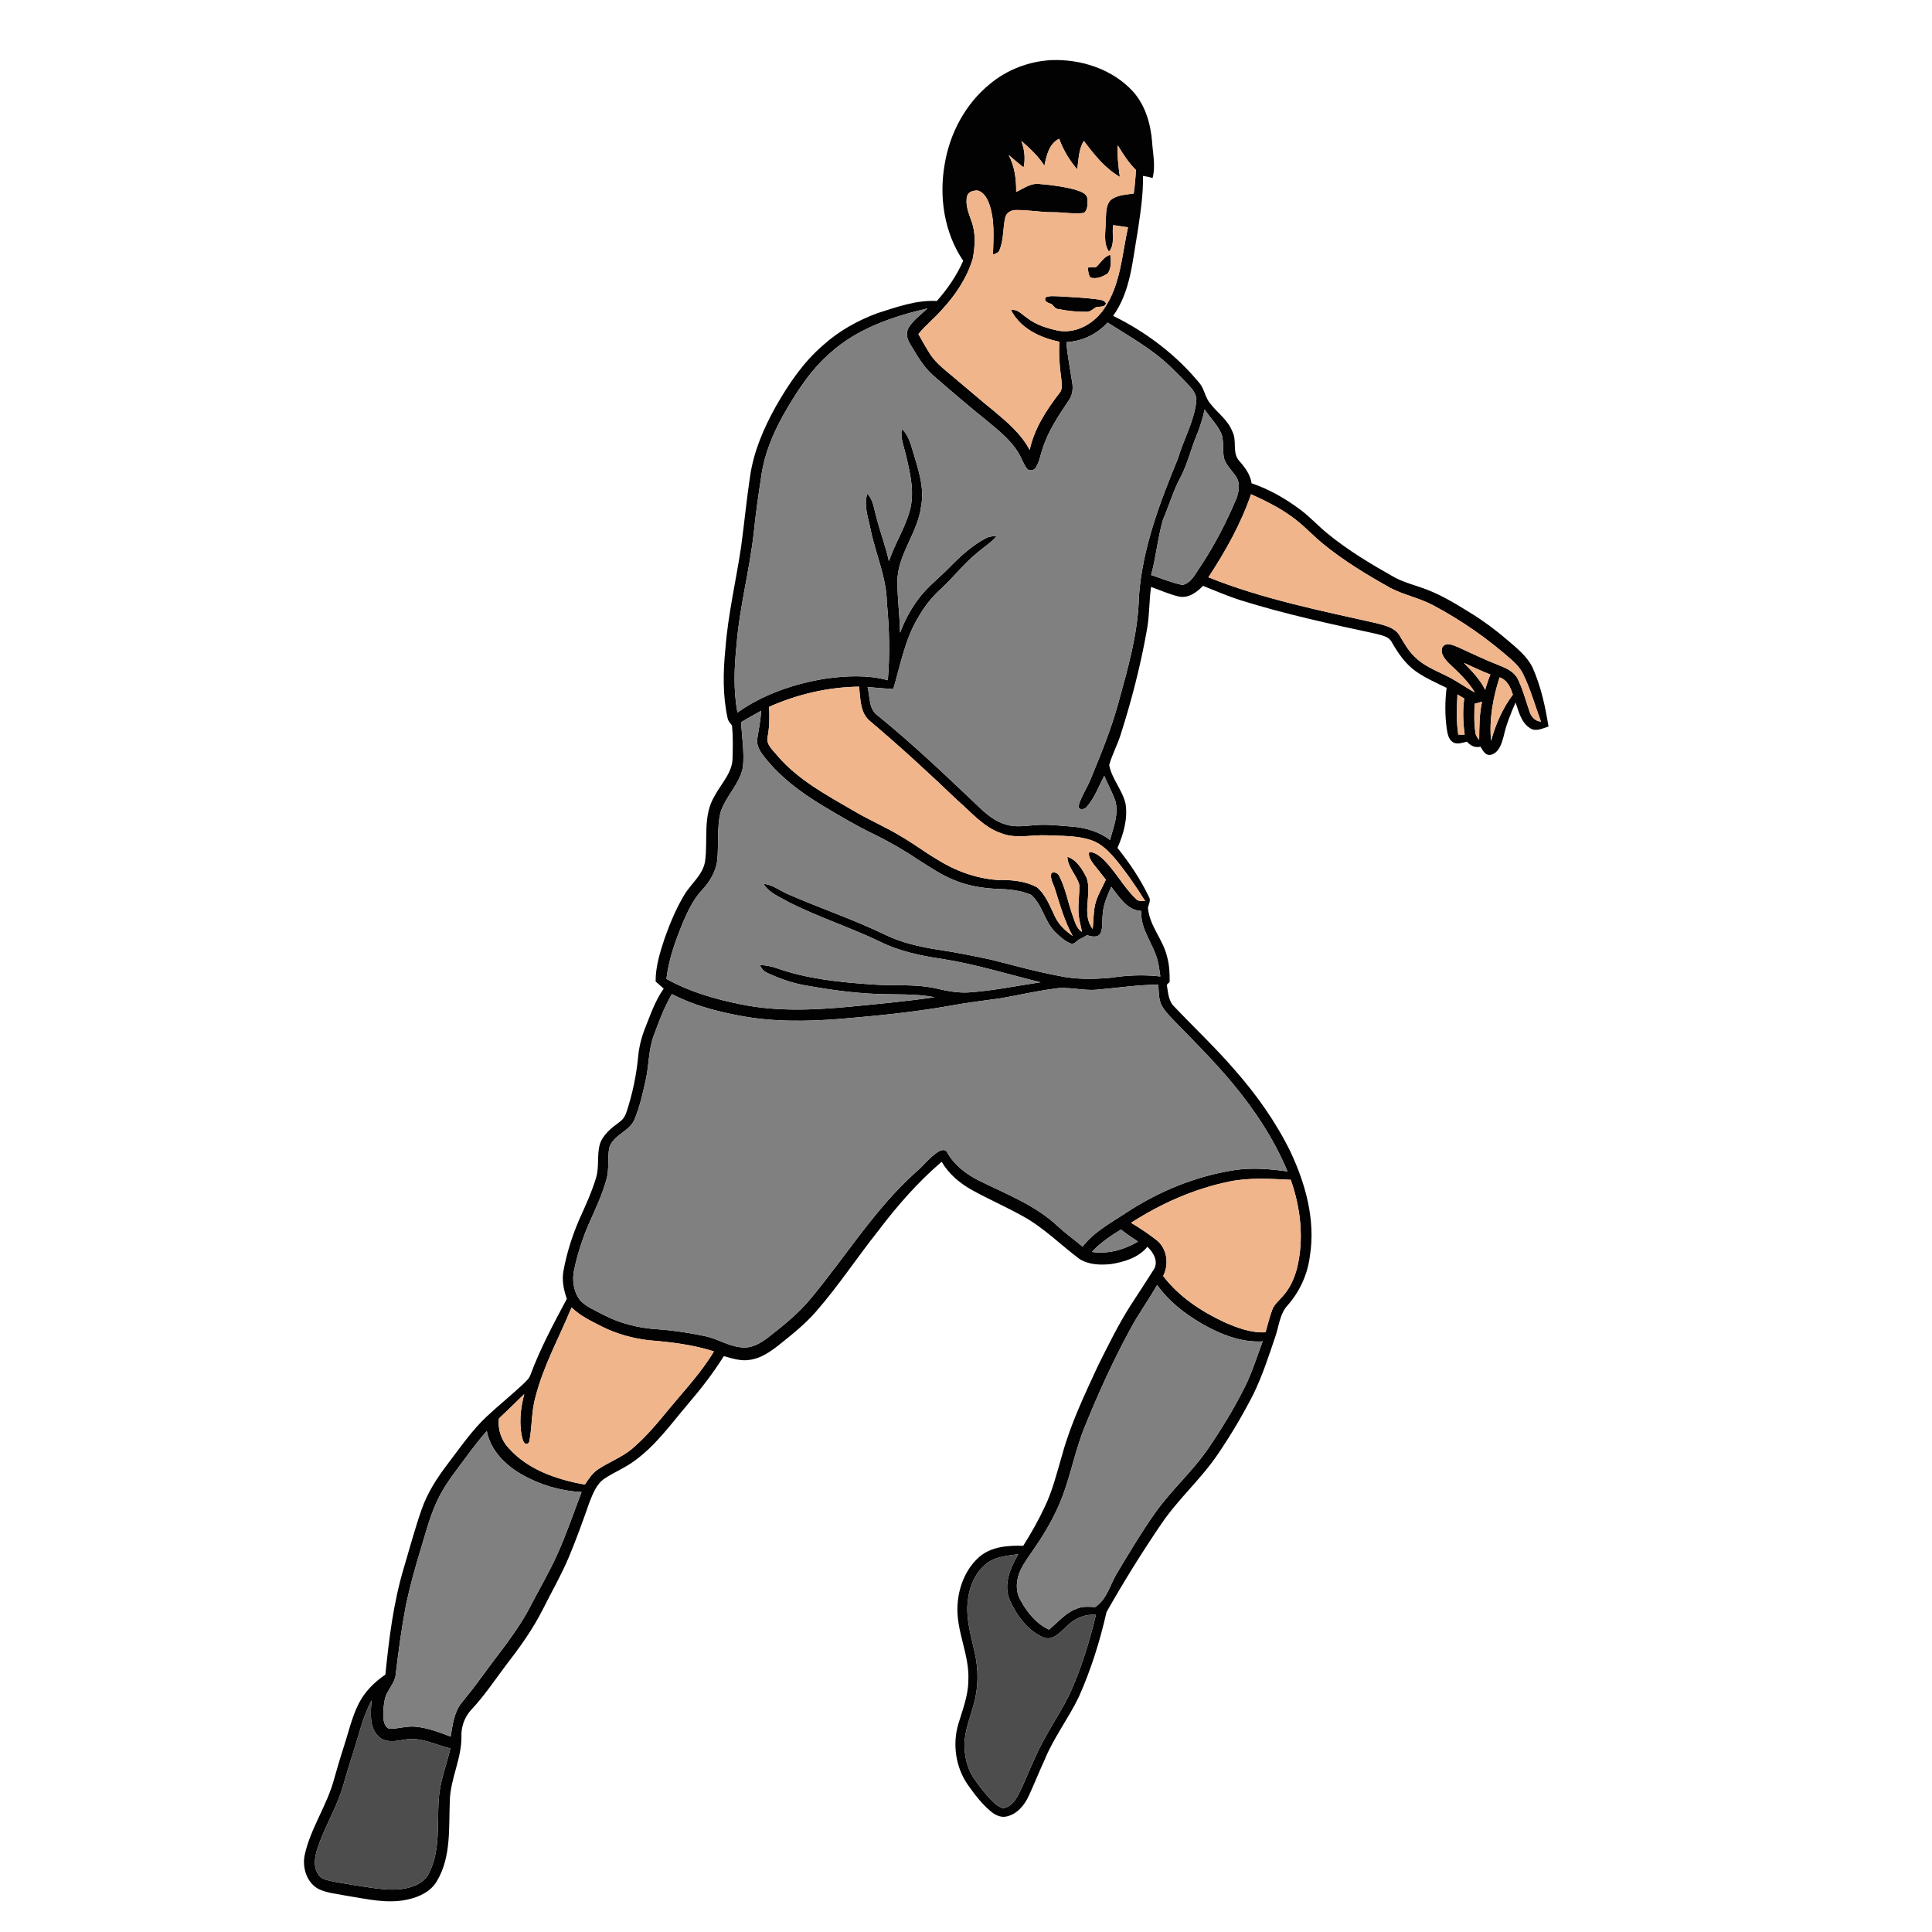 <?xml version="1.0" encoding="UTF-8" ?>
<!DOCTYPE svg PUBLIC "-//W3C//DTD SVG 1.1//EN" "http://www.w3.org/Graphics/SVG/1.1/DTD/svg11.dtd">
<svg width="1000pt" height="1000pt" viewBox="0 0 1000 1000" version="1.1" xmlns="http://www.w3.org/2000/svg">
	<g id="#020202ff">
		<path fill="#020202" opacity="1.00"
			d=" M 512.43 43.42 C 521.25 36.07 532.51 31.77 543.96 31.12 C 559.54 30.49 575.85 35.75 586.53 47.46 C 592.78 54.51 595.54 63.92 596.30 73.16 C 596.70 79.46 598.20 85.86 596.59 92.11 C 594.95 91.63 593.28 91.29 591.60 91.05 C 591.80 100.79 590.24 110.45 588.83 120.06 C 586.16 134.88 585.26 150.83 576.15 163.48 C 593.39 171.95 609.08 183.83 621.23 198.77 C 623.45 201.80 623.87 205.78 626.28 208.69 C 630.05 213.65 635.58 217.33 637.86 223.35 C 640.44 228.11 637.57 234.36 641.44 238.57 C 644.39 241.93 647.16 245.58 647.82 250.15 C 656.96 253.22 665.41 258.09 673.11 263.86 C 678.04 267.55 682.21 272.14 686.97 276.04 C 697.76 284.92 709.81 292.09 721.96 298.93 C 727.28 301.73 733.19 303.08 738.76 305.27 C 746.83 308.38 754.19 312.98 761.53 317.50 C 768.02 321.51 774.16 326.09 779.95 331.06 C 784.95 335.33 790.38 339.57 793.30 345.62 C 797.58 355.28 799.84 365.67 801.51 376.06 C 798.51 376.93 795.03 378.91 792.05 376.95 C 787.39 374.10 786.11 368.41 784.47 363.60 C 781.93 369.31 779.60 375.14 778.24 381.26 C 777.23 384.90 775.90 389.55 771.78 390.66 C 768.91 391.39 767.48 388.44 766.28 386.46 C 763.47 387.21 761.12 385.99 759.33 383.90 C 756.91 384.34 754.15 385.63 751.89 384.06 C 749.61 382.53 749.23 379.59 748.82 377.11 C 747.87 370.13 747.89 363.03 748.76 356.04 C 743.29 353.36 737.64 350.90 732.65 347.35 C 727.36 343.51 723.61 338.05 720.42 332.45 C 718.82 329.31 715.02 328.84 711.99 327.98 C 688.59 322.96 665.16 317.88 642.31 310.74 C 635.60 308.63 629.16 305.80 622.64 303.23 C 619.44 306.65 614.95 309.87 610.00 308.73 C 605.11 307.56 600.50 305.47 595.78 303.78 C 594.73 311.51 594.99 319.38 593.45 327.05 C 590.23 344.95 585.67 362.62 580.14 379.94 C 578.48 385.42 575.64 390.47 574.12 395.98 C 575.47 403.27 581.07 408.98 582.62 416.22 C 583.77 424.01 581.47 431.79 578.41 438.88 C 584.67 446.71 590.33 455.11 594.65 464.16 C 595.82 465.96 594.63 467.91 594.17 469.73 C 594.83 479.12 601.91 486.09 604.03 495.01 C 605.30 499.30 605.46 503.80 605.41 508.24 C 605.04 508.61 604.30 509.35 603.93 509.72 C 604.64 513.67 604.72 518.18 607.89 521.12 C 618.29 532.08 629.32 542.45 639.19 553.91 C 650.44 566.71 660.40 580.74 667.91 596.07 C 675.76 612.76 680.97 631.49 678.01 650.02 C 676.88 659.44 672.80 668.40 666.56 675.54 C 662.35 679.97 662.03 686.40 660.08 691.91 C 656.66 701.97 653.40 712.14 648.71 721.70 C 643.28 732.33 637.19 742.63 630.48 752.50 C 621.86 765.36 610.05 775.65 601.33 788.43 C 591.16 803.35 581.62 818.72 572.73 834.41 C 569.33 849.45 564.69 864.23 558.39 878.33 C 553.06 889.43 545.44 899.31 540.75 910.74 C 537.90 916.91 535.39 923.25 532.54 929.42 C 530.33 934.29 526.48 939.00 521.03 940.20 C 517.89 940.96 514.87 939.33 512.58 937.34 C 508.06 933.53 504.46 928.77 501.06 923.97 C 494.61 914.83 492.86 902.66 496.13 892.00 C 498.30 884.79 501.14 877.62 501.20 869.99 C 501.98 856.67 494.84 844.37 495.60 831.06 C 496.05 821.71 499.74 812.09 506.90 805.84 C 513.12 800.45 521.77 799.88 529.62 800.09 C 533.62 793.75 537.34 787.24 540.51 780.46 C 544.84 771.66 547.10 762.06 549.87 752.70 C 554.28 736.67 561.52 721.64 568.46 706.60 C 573.77 696.03 578.96 685.37 585.36 675.40 C 589.34 669.38 593.22 663.29 597.11 657.21 C 599.85 653.10 597.03 648.24 593.90 645.32 C 589.26 651.00 581.87 653.21 574.91 654.31 C 569.40 654.85 563.34 654.66 558.58 651.52 C 548.84 644.22 540.18 635.38 529.43 629.51 C 520.80 624.66 511.70 620.74 503.05 615.93 C 496.75 612.42 491.05 607.62 487.41 601.32 C 475.15 611.81 464.47 624.00 454.76 636.84 C 443.81 650.57 434.16 665.32 422.62 678.58 C 416.88 685.25 409.96 690.75 403.10 696.21 C 398.67 699.68 393.81 703.09 388.09 703.85 C 383.50 704.64 378.99 703.15 374.64 701.93 C 369.12 710.81 362.66 719.04 355.88 726.98 C 347.21 737.20 339.28 748.36 328.26 756.23 C 323.54 759.74 318.03 761.96 313.12 765.16 C 308.69 768.02 306.83 773.25 304.97 777.93 C 301.73 787.21 298.39 796.47 294.61 805.55 C 290.67 814.98 285.54 823.84 280.98 832.97 C 275.67 843.58 268.64 853.19 261.42 862.54 C 255.74 870.14 250.43 878.06 243.91 884.99 C 240.44 888.74 238.61 893.85 238.84 898.95 C 238.94 910.32 233.11 920.69 232.83 932.02 C 232.23 945.88 233.62 960.84 226.33 973.32 C 223.24 978.98 217.02 981.90 210.96 983.19 C 200.49 985.55 189.83 982.89 179.46 981.26 C 174.64 980.27 169.58 979.92 165.06 977.85 C 158.89 974.67 156.40 966.93 157.65 960.41 C 160.60 946.48 169.24 934.64 172.90 920.95 C 174.52 915.25 176.16 909.57 178.01 903.95 C 180.45 896.49 182.14 888.71 185.72 881.68 C 188.84 875.56 193.84 870.61 199.47 866.76 C 201.35 848.28 203.60 829.72 208.93 811.86 C 211.96 801.64 214.73 791.34 218.24 781.27 C 221.22 772.65 226.24 764.94 231.73 757.73 C 238.20 749.28 244.21 740.37 252.04 733.08 C 258.10 727.43 264.56 722.23 270.61 716.57 C 272.15 715.04 273.92 713.59 274.63 711.46 C 279.68 697.85 286.58 685.04 293.40 672.26 C 291.71 667.55 290.71 662.46 291.70 657.48 C 293.36 648.61 296.09 639.95 299.63 631.66 C 302.86 624.42 306.26 617.21 308.53 609.59 C 310.20 604.03 308.95 598.10 310.39 592.51 C 311.98 587.27 316.51 583.81 320.73 580.69 C 322.61 579.40 323.76 577.36 324.40 575.21 C 327.36 566.14 329.37 556.74 330.27 547.24 C 330.73 542.00 332.01 536.88 333.96 532.01 C 336.73 525.07 339.16 517.87 343.53 511.72 C 342.12 510.50 340.73 509.25 339.35 508.00 C 339.31 500.43 341.54 493.14 343.90 486.04 C 346.66 478.14 349.89 470.37 354.20 463.18 C 357.66 457.39 363.69 452.98 364.92 446.00 C 366.53 434.71 363.60 422.22 369.89 411.97 C 373.29 405.49 379.32 399.79 379.17 391.98 C 379.34 386.50 379.41 381.00 378.89 375.54 C 378.06 374.36 376.93 373.30 376.63 371.84 C 374.03 360.04 374.25 347.85 375.46 335.89 C 376.80 318.08 380.97 300.68 383.59 283.06 C 385.26 270.82 386.42 258.51 388.27 246.30 C 390.15 233.58 395.31 221.60 401.53 210.44 C 408.12 198.85 415.72 187.59 425.88 178.81 C 434.07 171.38 443.87 165.90 454.20 162.08 C 464.17 158.91 474.29 155.22 484.93 155.79 C 490.43 149.54 495.21 142.63 498.55 134.98 C 488.73 120.49 485.94 101.98 488.98 84.93 C 491.61 68.93 499.76 53.68 512.43 43.42 M 540.57 85.76 C 537.42 80.79 533.03 76.79 528.65 72.93 C 530.26 77.32 530.85 82.04 529.82 86.65 C 527.20 84.57 524.61 82.46 522.10 80.24 C 525.17 86.12 526.07 92.79 525.96 99.34 C 529.81 97.60 533.52 94.64 538.01 95.23 C 544.29 95.73 550.59 96.59 556.69 98.22 C 559.09 99.07 562.58 99.96 562.88 102.99 C 562.85 105.41 563.21 108.54 561.03 110.20 C 555.69 110.92 550.32 109.79 544.97 109.84 C 538.60 109.91 532.32 108.59 525.96 108.73 C 523.55 108.59 520.96 110.02 520.35 112.45 C 519.02 117.96 519.61 123.87 517.43 129.18 C 517.06 130.88 515.33 131.23 513.96 131.79 C 514.20 122.91 515.01 113.69 511.88 105.18 C 510.83 102.40 509.04 99.37 505.96 98.58 C 503.92 98.56 501.21 99.17 500.60 101.42 C 499.47 105.83 501.37 110.23 502.77 114.35 C 505.14 120.56 504.72 127.47 503.49 133.89 C 500.49 143.91 494.49 152.81 487.42 160.43 C 483.61 164.80 479.01 168.40 475.36 172.92 C 477.33 176.46 479.32 180.00 481.50 183.42 C 484.79 188.41 489.71 191.91 494.18 195.74 C 500.93 201.36 507.52 207.16 514.37 212.65 C 521.39 218.55 528.62 224.63 532.96 232.89 C 535.32 221.85 541.59 212.24 548.39 203.43 C 550.25 201.26 549.49 198.28 549.28 195.70 C 548.36 189.48 547.96 183.18 548.36 176.89 C 538.39 174.83 528.09 169.99 523.30 160.49 C 526.71 159.84 528.97 162.82 531.53 164.49 C 536.24 168.23 542.16 169.97 547.95 171.20 C 557.36 172.75 566.59 167.27 571.66 159.55 C 580.04 147.21 580.72 131.80 583.86 117.65 C 581.29 117.28 578.73 116.88 576.17 116.52 C 575.40 121.05 577.31 126.48 574.00 130.25 C 570.90 125.73 572.33 120.03 572.29 114.93 C 572.65 111.18 572.06 106.76 574.73 103.71 C 578.01 100.81 582.71 100.81 586.81 100.17 C 587.38 96.13 587.76 92.06 587.94 87.98 C 584.18 84.22 581.28 79.75 578.56 75.22 C 578.21 80.69 578.89 86.15 579.63 91.56 C 571.87 87.06 566.29 79.98 561.00 72.92 C 558.23 77.25 558.37 82.70 557.54 87.62 C 553.50 82.95 550.34 77.59 548.22 71.80 C 542.93 74.42 541.70 80.53 540.57 85.76 M 429.74 182.68 C 419.36 191.68 411.91 203.41 405.20 215.26 C 399.93 224.85 395.63 235.17 394.10 246.08 C 392.60 255.76 391.22 265.46 390.21 275.21 C 388.09 294.80 382.82 313.92 381.26 333.58 C 380.06 345.29 379.52 357.17 381.71 368.80 C 395.13 359.32 411.08 353.88 427.20 351.28 C 437.90 349.79 449.01 349.20 459.54 352.08 C 460.66 338.74 460.33 325.34 459.05 312.03 C 458.86 298.99 453.30 286.93 450.67 274.33 C 449.51 268.18 446.90 261.80 448.91 255.56 C 451.95 258.58 452.26 263.00 453.43 266.90 C 455.32 274.85 458.38 282.48 460.10 290.49 C 463.07 281.64 468.24 273.67 470.80 264.68 C 473.54 255.25 471.22 245.42 469.03 236.13 C 468.01 231.46 465.95 226.85 466.74 221.98 C 470.04 224.95 471.20 229.31 472.46 233.40 C 475.18 242.70 478.68 252.30 476.75 262.13 C 475.10 275.84 464.53 286.94 464.49 301.00 C 464.49 309.85 465.73 318.64 465.88 327.49 C 468.36 320.88 471.75 314.59 476.12 309.03 C 480.47 303.43 486.15 299.11 491.07 294.05 C 496.89 288.13 503.03 282.31 510.48 278.50 C 512.18 277.58 514.14 277.58 516.02 277.32 C 512.83 281.09 508.56 283.63 504.91 286.88 C 498.36 292.34 493.18 299.21 486.87 304.93 C 482.27 309.08 478.44 314.03 475.36 319.40 C 468.44 330.77 466.09 344.08 462.37 356.65 C 457.92 356.41 453.50 355.93 449.07 355.62 C 450.36 360.68 449.56 367.26 454.51 370.52 C 472.66 385.29 489.60 401.44 506.54 417.55 C 510.70 421.55 515.35 425.41 521.06 426.88 C 525.59 428.25 530.35 427.51 534.97 427.15 C 541.66 426.49 548.36 427.36 555.02 427.86 C 561.98 428.43 568.92 430.44 574.51 434.77 C 576.33 428.20 579.18 421.32 577.27 414.44 C 575.67 410.02 573.37 405.89 571.56 401.56 C 568.71 406.96 566.61 412.94 562.55 417.58 C 561.43 419.19 557.80 419.56 558.34 416.86 C 559.73 411.88 562.90 407.58 564.73 402.75 C 569.96 390.03 575.19 377.27 578.82 363.98 C 583.79 345.96 589.09 327.72 589.49 308.90 C 591.24 283.93 600.24 260.34 609.67 237.42 C 612.57 227.52 617.99 218.35 619.16 207.99 C 619.69 204.69 617.56 201.87 615.47 199.60 C 609.94 193.78 604.37 187.95 597.95 183.10 C 590.10 177.16 581.57 172.23 573.29 166.96 C 567.81 172.96 560.09 176.70 551.95 177.08 C 552.51 184.11 553.91 191.02 554.97 197.98 C 555.53 201.15 555.13 204.53 553.22 207.19 C 547.93 215.14 542.43 223.19 539.59 232.42 C 538.47 235.64 537.95 239.14 536.10 242.06 C 535.14 243.60 532.73 243.97 531.51 242.53 C 529.59 239.93 528.64 236.77 526.93 234.04 C 523.18 227.94 517.52 223.40 512.12 218.84 C 502.36 211.01 492.84 202.88 483.40 194.67 C 478.05 190.11 474.62 183.88 471.02 177.97 C 469.41 175.46 468.72 172.08 470.41 169.43 C 472.89 165.52 476.75 162.80 480.06 159.64 C 462.04 163.83 443.71 170.08 429.74 182.68 M 619.35 225.40 C 616.35 232.51 614.67 240.15 611.05 247.01 C 607.28 254.00 605.11 261.66 601.98 268.92 C 599.23 278.32 598.42 288.18 595.83 297.63 C 601.22 299.38 606.49 301.66 612.06 302.78 C 616.90 301.68 619.00 296.36 621.70 292.69 C 628.90 281.71 634.95 270.02 640.01 257.91 C 641.22 254.62 641.89 250.75 640.27 247.48 C 638.26 244.07 635.00 241.41 633.69 237.59 C 632.38 232.94 634.01 227.74 631.63 223.34 C 629.49 219.18 626.09 215.87 623.53 211.98 C 622.49 216.55 621.16 221.06 619.35 225.40 M 647.54 255.82 C 642.30 271.11 634.33 285.34 625.46 298.80 C 653.49 310.04 683.20 315.98 712.56 322.59 C 716.80 323.72 721.74 324.74 724.27 328.72 C 726.64 332.59 728.82 336.69 732.15 339.86 C 736.58 344.42 742.61 346.80 748.19 349.59 C 753.52 352.06 758.24 355.62 763.38 358.43 C 759.89 352.51 754.75 347.90 749.83 343.21 C 747.77 341.06 745.14 337.92 746.69 334.80 C 748.61 332.28 751.96 333.90 754.32 334.80 C 761.42 338.02 768.44 341.46 775.72 344.28 C 779.49 345.77 783.64 347.55 785.57 351.39 C 788.14 356.57 789.59 362.20 791.47 367.65 C 792.31 370.59 794.27 373.28 797.58 373.51 C 794.57 365.21 792.17 356.65 788.28 348.70 C 786.99 346.14 785.07 343.97 782.99 342.04 C 770.44 330.84 756.56 321.13 741.71 313.25 C 734.67 309.52 726.73 307.98 719.68 304.32 C 707.45 297.50 695.42 290.21 684.58 281.31 C 678.95 276.66 674.06 271.15 668.01 267.01 C 661.66 262.47 654.63 259.02 647.54 255.82 M 757.69 343.09 C 761.82 347.35 766.10 351.63 768.70 357.06 C 769.48 354.38 770.37 351.72 771.42 349.13 C 766.76 347.29 762.21 345.21 757.69 343.09 M 776.18 350.58 C 772.79 361.16 770.72 372.35 771.78 383.48 C 774.11 374.92 777.70 366.69 783.05 359.56 C 781.88 355.79 780.19 351.97 776.18 350.58 M 398.06 365.87 C 398.34 370.91 398.32 375.97 397.40 380.95 C 396.13 385.32 400.21 388.36 402.60 391.40 C 413.21 403.70 427.71 411.47 441.55 419.51 C 449.78 424.43 458.66 428.13 466.82 433.16 C 472.90 436.68 478.50 440.95 484.55 444.52 C 493.99 450.56 504.86 454.63 516.07 455.46 C 523.06 455.36 530.43 455.84 536.69 459.24 C 541.45 463.24 543.55 469.33 546.22 474.76 C 548.16 478.84 551.65 481.88 555.24 484.51 C 551.10 477.02 548.77 468.79 546.22 460.68 C 545.48 457.81 543.28 454.90 544.22 451.89 C 545.86 451.04 547.63 452.00 548.35 453.58 C 551.58 459.95 552.77 467.09 555.15 473.78 C 556.31 476.83 557.05 480.44 559.99 482.34 C 559.56 479.57 558.68 476.89 558.38 474.10 C 557.74 468.72 558.83 463.35 558.64 457.97 C 557.25 452.85 552.63 448.98 552.47 443.46 C 557.45 445.12 560.31 450.07 562.51 454.52 C 565.27 462.97 559.67 473.23 565.58 480.84 C 565.99 476.73 565.92 472.56 566.76 468.50 C 567.78 463.78 570.49 459.70 572.38 455.32 C 570.28 452.52 568.02 449.86 565.88 447.09 C 564.70 445.30 563.13 443.30 563.77 441.02 C 566.20 440.97 568.29 442.44 570.11 443.90 C 577.00 450.14 581.17 458.75 587.86 465.15 C 589.05 466.66 591.03 466.29 592.72 466.36 C 588.01 458.82 582.96 451.48 577.31 444.62 C 573.91 440.65 570.09 436.70 565.03 434.96 C 557.61 432.37 549.63 432.75 541.90 432.35 C 534.10 432.00 526.00 434.27 518.47 431.37 C 509.17 428.34 502.86 420.49 495.68 414.34 C 480.99 400.29 466.03 386.51 450.50 373.39 C 445.06 369.15 445.40 361.61 444.65 355.42 C 428.61 355.62 412.69 359.36 398.06 365.87 M 754.81 380.22 C 755.63 380.23 757.28 380.24 758.11 380.25 C 757.28 374.05 757.02 367.75 757.88 361.55 C 756.71 360.84 755.54 360.13 754.38 359.44 C 754.04 366.36 753.73 373.34 754.81 380.22 M 763.23 364.28 C 763.13 369.31 762.85 374.41 763.73 379.39 C 763.84 380.78 764.73 381.87 765.62 382.89 C 765.68 376.30 765.66 369.67 767.11 363.21 C 765.81 363.57 764.51 363.92 763.23 364.28 M 383.57 373.82 C 384.04 381.55 385.34 389.32 384.55 397.07 C 382.87 405.91 375.45 412.22 372.88 420.71 C 371.08 428.59 372.00 436.76 371.31 444.75 C 370.73 450.71 367.62 456.12 363.58 460.44 C 358.99 465.28 356.12 471.38 353.49 477.44 C 349.63 486.85 346.12 496.53 344.94 506.69 C 356.98 513.39 370.45 517.28 383.92 519.93 C 402.04 523.60 420.68 522.82 438.98 521.15 C 453.91 519.72 468.87 518.34 483.72 516.16 C 473.93 514.24 463.91 514.86 454.00 514.49 C 441.54 513.96 429.15 512.26 416.89 510.04 C 410.09 508.84 403.52 506.52 397.27 503.63 C 395.34 502.89 394.12 501.20 393.20 499.44 C 396.17 499.62 399.14 500.10 401.96 501.10 C 417.68 506.69 434.44 508.36 450.99 509.53 C 462.28 510.41 473.78 509.11 484.91 511.70 C 490.17 512.92 495.54 513.95 500.97 513.70 C 513.63 512.90 526.05 510.26 538.58 508.42 C 521.76 504.32 505.19 499.10 488.06 496.40 C 476.93 494.75 465.74 492.49 455.59 487.46 C 440.02 479.94 423.44 474.71 408.05 466.84 C 403.48 464.17 398.04 462.22 395.19 457.47 C 400.21 457.88 404.13 461.42 408.70 463.18 C 424.84 470.20 441.54 475.85 457.42 483.47 C 466.35 487.93 476.15 490.14 485.96 491.62 C 494.97 492.93 503.90 494.80 512.81 496.66 C 524.52 499.59 536.15 502.91 548.03 505.10 C 556.87 507.04 566.04 506.87 575.01 506.08 C 583.47 504.77 592.07 504.41 600.59 505.41 C 600.20 502.87 599.92 500.31 599.32 497.82 C 597.27 488.75 590.09 481.26 590.73 471.53 C 583.33 471.20 579.28 464.17 575.16 458.99 C 573.27 463.53 571.06 468.08 570.79 473.08 C 570.34 476.30 570.94 479.72 569.78 482.81 C 568.40 485.62 564.97 484.76 562.60 484.06 C 561.19 484.95 559.73 485.75 558.22 486.45 C 556.96 487.33 555.80 489.13 554.02 488.28 C 551.05 487.06 548.65 484.82 546.37 482.62 C 540.65 477.16 539.67 468.46 533.76 463.18 C 528.19 460.79 521.97 460.21 515.96 460.09 C 508.33 459.69 500.63 458.48 493.58 455.42 C 487.16 452.86 481.47 448.88 475.64 445.25 C 468.18 440.22 460.38 435.70 452.29 431.77 C 443.23 427.41 434.59 422.26 425.96 417.11 C 413.98 409.86 402.43 401.29 394.18 389.81 C 392.58 387.57 391.44 384.79 392.01 382.00 C 392.79 377.31 393.69 372.63 394.00 367.88 C 390.47 369.78 387.01 371.78 383.57 373.82 M 567.99 512.23 C 560.44 513.04 552.96 510.40 545.46 511.78 C 536.13 512.98 526.98 515.15 517.73 516.74 C 508.96 517.98 500.16 518.97 491.46 520.63 C 472.78 523.93 453.88 525.78 434.99 527.37 C 417.31 528.78 399.35 529.00 381.88 525.53 C 370.13 523.27 358.43 520.12 347.78 514.53 C 343.79 521.34 341.04 528.76 338.33 536.14 C 335.62 543.49 335.94 551.45 334.21 559.02 C 332.70 565.91 331.16 572.86 328.43 579.39 C 325.80 585.76 317.38 587.33 315.36 594.12 C 314.37 599.35 315.40 604.79 314.02 609.99 C 311.83 618.19 308.14 625.89 304.71 633.63 C 301.48 641.15 298.96 648.98 297.23 656.98 C 295.95 662.55 296.86 668.89 300.56 673.39 C 303.89 676.63 308.31 678.37 312.35 680.56 C 320.88 684.99 330.37 687.38 339.95 688.00 C 348.17 688.55 356.33 689.80 364.39 691.48 C 371.16 692.73 377.08 696.90 384.03 697.41 C 389.03 697.96 393.60 695.28 397.43 692.36 C 405.43 686.16 413.40 679.77 419.84 671.89 C 437.84 650.22 452.78 625.83 473.87 606.85 C 477.90 603.55 480.96 599.15 485.36 596.31 C 486.77 595.32 489.46 594.45 490.30 596.57 C 494.00 603.18 500.22 607.84 506.89 611.16 C 520.86 618.06 535.86 623.80 547.41 634.60 C 551.49 638.42 556.06 641.66 560.34 645.26 C 566.37 637.39 575.33 632.80 583.39 627.39 C 600.02 616.55 618.81 608.86 638.45 605.73 C 647.72 604.25 657.15 605.01 666.39 606.33 C 659.54 589.77 649.53 574.67 638.12 560.91 C 628.78 549.64 618.41 539.28 608.19 528.82 C 605.58 526.05 602.76 523.35 601.03 519.91 C 599.63 516.70 599.80 513.10 599.53 509.69 C 588.95 509.66 578.50 511.36 567.99 512.23 M 636.17 611.59 C 618.07 615.32 600.93 622.95 585.43 632.92 C 590.11 635.72 594.69 638.75 598.97 642.15 C 604.18 646.58 605.11 654.51 602.05 660.45 C 610.20 671.13 621.71 678.77 633.78 684.38 C 640.47 687.34 647.60 689.97 655.03 689.60 C 656.15 685.80 657.04 681.92 658.42 678.20 C 659.38 675.20 662.00 673.27 663.93 670.93 C 667.63 666.95 669.85 661.83 671.29 656.65 C 675.04 641.44 673.28 625.32 668.08 610.66 C 657.46 610.18 646.66 609.40 636.17 611.59 M 565.17 647.99 C 573.49 649.25 581.86 646.86 589.02 642.65 C 586.02 640.65 583.03 638.63 580.19 636.41 C 574.80 639.74 569.45 643.27 565.17 647.99 M 584.68 688.61 C 575.62 705.36 567.77 722.73 560.71 740.40 C 557.03 750.00 554.81 760.06 551.59 769.81 C 547.96 781.14 542.15 791.66 535.37 801.39 C 532.95 804.99 530.31 808.47 528.37 812.37 C 526.00 817.17 525.42 823.14 528.05 827.97 C 531.47 834.34 536.24 840.37 542.94 843.49 C 547.79 839.53 551.93 834.26 558.12 832.36 C 560.92 831.36 563.93 831.69 566.84 831.81 C 573.24 827.63 574.66 819.67 578.56 813.59 C 584.67 803.42 590.75 793.20 597.60 783.49 C 606.01 771.45 617.25 761.71 625.51 749.55 C 632.36 739.47 638.75 729.04 644.20 718.14 C 648.07 710.50 650.52 702.28 653.56 694.31 C 642.31 694.97 631.54 690.56 621.95 685.08 C 613.16 679.90 604.84 673.51 598.94 665.07 C 594.42 673.06 588.95 680.47 584.68 688.61 M 277.19 722.96 C 275.24 729.75 275.40 736.88 274.35 743.82 C 274.04 744.98 274.28 746.59 273.06 747.30 C 271.49 747.78 270.81 745.98 270.47 744.85 C 268.47 737.20 269.36 729.12 271.36 721.56 C 267.07 725.84 262.64 729.99 258.27 734.19 C 257.53 739.83 259.48 745.49 263.36 749.62 C 273.38 760.83 288.33 765.84 302.74 768.43 C 304.63 765.50 306.60 762.48 309.56 760.53 C 315.20 756.71 321.77 754.39 327.04 749.98 C 334.45 743.74 340.62 736.19 346.76 728.73 C 354.63 719.21 363.20 710.16 369.52 699.48 C 358.66 696.00 347.25 694.62 335.92 693.73 C 327.42 692.75 319.05 690.40 311.39 686.55 C 305.92 683.78 300.29 681.06 295.84 676.74 C 289.51 692.10 281.34 706.78 277.19 722.96 M 241.22 754.23 C 236.39 760.78 231.21 767.15 227.46 774.42 C 223.11 782.76 220.76 791.93 218.06 800.89 C 215.08 810.66 212.30 820.50 210.17 830.50 C 207.91 842.29 206.31 854.20 204.89 866.12 C 204.62 871.39 199.95 874.94 199.10 880.01 C 198.48 883.48 198.10 887.06 198.61 890.57 C 198.97 892.37 199.89 894.80 202.10 894.80 C 206.40 894.75 210.60 893.32 214.92 893.73 C 221.29 894.26 227.31 896.63 233.24 898.85 C 234.31 892.73 235.00 886.11 239.11 881.14 C 242.58 876.89 245.99 872.59 249.20 868.14 C 257.85 856.08 267.67 844.74 274.50 831.47 C 279.16 822.44 284.39 813.70 288.50 804.40 C 293.27 793.93 296.88 782.99 301.04 772.27 C 290.14 771.73 279.40 768.56 269.95 763.12 C 261.46 758.23 253.81 750.62 251.96 740.65 C 248.18 745.01 244.65 749.58 241.22 754.23 M 510.97 809.04 C 504.76 813.65 501.65 821.43 500.89 828.93 C 499.90 837.86 502.59 846.55 504.47 855.17 C 506.50 863.97 506.54 873.31 504.03 882.02 C 502.23 888.96 499.25 895.73 499.22 903.01 C 499.22 908.98 500.53 915.11 503.87 920.15 C 506.49 924.10 509.45 927.85 512.68 931.33 C 514.56 933.15 516.51 935.26 519.16 935.87 C 522.91 935.52 525.42 932.12 527.07 929.06 C 530.14 922.97 532.56 916.59 535.45 910.43 C 540.38 898.87 547.75 888.59 553.40 877.40 C 559.49 864.09 563.84 850.07 567.24 835.85 C 561.71 835.36 556.38 837.57 552.49 841.45 C 548.99 844.50 545.11 849.66 539.82 847.43 C 531.80 843.85 526.26 836.18 522.72 828.38 C 519.15 820.31 522.90 811.50 527.06 804.46 C 521.57 805.27 515.58 805.57 510.97 809.04 M 186.65 894.44 C 183.86 904.27 180.49 913.91 177.75 923.76 C 175.06 933.37 170.07 942.09 166.32 951.29 C 164.77 955.39 163.03 959.56 162.95 964.01 C 162.99 967.50 164.45 971.70 168.15 972.77 C 172.96 974.30 178.03 974.75 182.98 975.68 C 191.17 976.84 199.44 978.73 207.75 977.79 C 213.38 977.03 219.66 974.82 222.16 969.26 C 228.12 957.37 226.11 943.69 227.13 930.90 C 227.72 921.98 231.12 913.64 233.12 905.02 C 225.40 903.08 217.81 898.97 209.63 900.40 C 205.13 901.14 199.78 902.37 196.04 898.91 C 190.95 894.06 191.87 886.35 192.33 880.01 C 190.03 884.65 188.07 889.46 186.65 894.44 Z" />
		<path fill="#020202" opacity="1.00"
			d=" M 567.25 138.27 C 569.69 136.17 571.37 132.73 574.67 131.89 C 575.08 135.04 575.28 138.71 573.44 141.46 C 570.90 143.19 567.46 144.64 564.40 143.65 C 563.30 142.15 563.29 140.23 562.97 138.48 C 564.38 138.40 565.81 138.33 567.25 138.27 Z" />
		<path fill="#020202" opacity="1.00"
			d=" M 541.17 153.90 C 543.31 152.99 545.68 153.34 547.95 153.37 C 554.38 153.73 560.83 154.05 567.23 154.82 C 569.06 155.19 571.38 155.09 572.46 156.94 C 571.96 159.28 568.96 158.49 567.22 159.04 C 565.62 160.05 564.12 161.59 562.07 161.40 C 557.33 161.42 552.60 160.95 547.96 160.01 C 546.32 159.94 545.42 158.50 544.41 157.45 C 542.76 156.72 540.19 156.35 541.17 153.90 Z" />
	</g>
	<g id="#f0b58bff">
		<path fill="#f0b58b" opacity="1.00"
			d=" M 540.57 85.76 C 541.70 80.53 542.93 74.42 548.22 71.80 C 550.34 77.59 553.50 82.95 557.54 87.62 C 558.37 82.70 558.23 77.25 561.00 72.92 C 566.29 79.98 571.87 87.06 579.63 91.56 C 578.89 86.15 578.21 80.69 578.56 75.22 C 581.28 79.75 584.18 84.22 587.94 87.98 C 587.76 92.06 587.38 96.13 586.81 100.17 C 582.71 100.81 578.01 100.81 574.73 103.71 C 572.06 106.76 572.65 111.18 572.29 114.93 C 572.33 120.03 570.90 125.73 574.00 130.25 C 577.31 126.48 575.40 121.05 576.17 116.52 C 578.73 116.88 581.29 117.28 583.86 117.65 C 580.72 131.80 580.04 147.21 571.66 159.55 C 566.59 167.27 557.36 172.75 547.95 171.20 C 542.16 169.97 536.24 168.23 531.53 164.49 C 528.97 162.82 526.71 159.84 523.30 160.49 C 528.09 169.99 538.39 174.83 548.36 176.89 C 547.96 183.18 548.36 189.48 549.28 195.70 C 549.49 198.28 550.25 201.26 548.39 203.43 C 541.59 212.24 535.32 221.85 532.96 232.89 C 528.62 224.63 521.39 218.55 514.37 212.65 C 507.52 207.16 500.93 201.36 494.18 195.74 C 489.71 191.91 484.79 188.41 481.50 183.42 C 479.32 180.00 477.33 176.46 475.36 172.92 C 479.01 168.40 483.61 164.80 487.42 160.43 C 494.49 152.81 500.49 143.91 503.49 133.89 C 504.72 127.47 505.14 120.56 502.77 114.35 C 501.37 110.23 499.47 105.83 500.60 101.42 C 501.21 99.17 503.92 98.56 505.96 98.58 C 509.04 99.37 510.83 102.40 511.88 105.18 C 515.01 113.69 514.20 122.91 513.96 131.79 C 515.33 131.23 517.06 130.88 517.43 129.18 C 519.61 123.87 519.02 117.96 520.35 112.45 C 520.96 110.02 523.55 108.59 525.96 108.73 C 532.32 108.59 538.60 109.91 544.97 109.84 C 550.32 109.79 555.69 110.92 561.03 110.20 C 563.21 108.54 562.85 105.41 562.88 102.99 C 562.58 99.96 559.09 99.07 556.69 98.22 C 550.59 96.59 544.29 95.73 538.01 95.23 C 533.52 94.64 529.81 97.60 525.96 99.34 C 526.07 92.79 525.17 86.12 522.10 80.24 C 524.61 82.46 527.20 84.57 529.82 86.65 C 530.85 82.04 530.26 77.32 528.65 72.93 C 533.03 76.79 537.42 80.79 540.57 85.76 M 567.25 138.27 C 565.81 138.33 564.38 138.40 562.97 138.48 C 563.29 140.23 563.30 142.15 564.40 143.65 C 567.46 144.64 570.90 143.19 573.44 141.46 C 575.28 138.71 575.08 135.04 574.67 131.89 C 571.37 132.73 569.69 136.17 567.25 138.27 M 541.17 153.90 C 540.19 156.35 542.76 156.72 544.41 157.45 C 545.42 158.50 546.32 159.94 547.96 160.01 C 552.60 160.95 557.33 161.42 562.07 161.40 C 564.12 161.59 565.62 160.05 567.22 159.04 C 568.96 158.49 571.96 159.28 572.46 156.94 C 571.38 155.09 569.06 155.19 567.23 154.82 C 560.83 154.05 554.38 153.73 547.95 153.37 C 545.68 153.34 543.31 152.99 541.17 153.90 Z" />
		<path fill="#f0b58b" opacity="1.00"
			d=" M 647.54 255.82 C 654.63 259.02 661.66 262.47 668.01 267.01 C 674.06 271.15 678.95 276.66 684.58 281.31 C 695.42 290.21 707.45 297.50 719.68 304.32 C 726.73 307.98 734.67 309.52 741.71 313.25 C 756.56 321.13 770.44 330.84 782.99 342.04 C 785.07 343.97 786.99 346.14 788.28 348.70 C 792.17 356.65 794.57 365.21 797.58 373.51 C 794.27 373.28 792.31 370.59 791.47 367.65 C 789.59 362.20 788.14 356.57 785.57 351.39 C 783.64 347.55 779.49 345.77 775.72 344.28 C 768.44 341.46 761.42 338.02 754.32 334.80 C 751.96 333.90 748.61 332.28 746.69 334.80 C 745.14 337.92 747.77 341.06 749.83 343.21 C 754.75 347.90 759.89 352.51 763.38 358.43 C 758.24 355.62 753.52 352.06 748.19 349.59 C 742.61 346.80 736.58 344.42 732.15 339.86 C 728.82 336.69 726.64 332.59 724.27 328.72 C 721.74 324.74 716.80 323.72 712.56 322.59 C 683.20 315.98 653.49 310.04 625.46 298.80 C 634.33 285.34 642.30 271.11 647.54 255.82 Z" />
		<path fill="#f0b58b" opacity="1.00"
			d=" M 757.69 343.09 C 762.21 345.21 766.76 347.29 771.42 349.13 C 770.37 351.72 769.48 354.38 768.70 357.06 C 766.10 351.63 761.82 347.35 757.69 343.09 Z" />
		<path fill="#f0b58b" opacity="1.00"
			d=" M 776.18 350.58 C 780.19 351.97 781.88 355.79 783.05 359.56 C 777.70 366.69 774.11 374.92 771.78 383.48 C 770.72 372.35 772.79 361.16 776.18 350.58 Z" />
		<path fill="#f0b58b" opacity="1.00"
			d=" M 398.06 365.87 C 412.69 359.36 428.61 355.62 444.65 355.42 C 445.40 361.61 445.06 369.15 450.50 373.39 C 466.03 386.51 480.99 400.29 495.68 414.34 C 502.86 420.49 509.17 428.34 518.47 431.37 C 526.00 434.27 534.10 432.00 541.90 432.35 C 549.63 432.75 557.61 432.37 565.03 434.96 C 570.09 436.70 573.91 440.65 577.31 444.62 C 582.96 451.48 588.01 458.82 592.72 466.36 C 591.03 466.29 589.05 466.66 587.86 465.15 C 581.17 458.75 577.00 450.14 570.11 443.90 C 568.29 442.44 566.20 440.97 563.77 441.02 C 563.13 443.30 564.70 445.30 565.88 447.09 C 568.02 449.86 570.28 452.52 572.38 455.32 C 570.49 459.70 567.78 463.78 566.76 468.50 C 565.92 472.56 565.99 476.73 565.58 480.84 C 559.67 473.23 565.27 462.97 562.51 454.52 C 560.31 450.07 557.45 445.12 552.47 443.46 C 552.63 448.98 557.25 452.85 558.64 457.97 C 558.83 463.35 557.74 468.72 558.38 474.10 C 558.68 476.89 559.56 479.57 559.99 482.34 C 557.05 480.44 556.31 476.83 555.15 473.78 C 552.77 467.09 551.58 459.95 548.35 453.58 C 547.63 452.00 545.86 451.04 544.22 451.89 C 543.28 454.90 545.48 457.81 546.22 460.68 C 548.77 468.79 551.10 477.02 555.24 484.51 C 551.65 481.88 548.16 478.84 546.22 474.76 C 543.55 469.33 541.45 463.24 536.69 459.24 C 530.43 455.84 523.06 455.36 516.07 455.46 C 504.86 454.63 493.99 450.56 484.55 444.52 C 478.50 440.95 472.90 436.68 466.82 433.16 C 458.66 428.13 449.78 424.43 441.55 419.51 C 427.71 411.47 413.21 403.70 402.60 391.40 C 400.21 388.36 396.13 385.32 397.40 380.95 C 398.32 375.97 398.34 370.91 398.06 365.87 Z" />
		<path fill="#f0b58b" opacity="1.00"
			d=" M 754.81 380.22 C 753.73 373.34 754.04 366.36 754.38 359.44 C 755.54 360.13 756.71 360.84 757.88 361.55 C 757.02 367.75 757.28 374.05 758.11 380.25 C 757.28 380.24 755.63 380.23 754.81 380.22 Z" />
		<path fill="#f0b58b" opacity="1.00"
			d=" M 763.23 364.28 C 764.51 363.92 765.81 363.57 767.11 363.21 C 765.66 369.67 765.68 376.30 765.62 382.89 C 764.73 381.87 763.84 380.78 763.73 379.39 C 762.85 374.41 763.13 369.31 763.23 364.28 Z" />
		<path fill="#f0b58b" opacity="1.00"
			d=" M 636.17 611.59 C 646.66 609.40 657.46 610.18 668.08 610.66 C 673.28 625.32 675.04 641.44 671.29 656.65 C 669.85 661.83 667.63 666.95 663.93 670.93 C 662.00 673.27 659.38 675.20 658.42 678.20 C 657.04 681.92 656.15 685.80 655.03 689.60 C 647.60 689.97 640.47 687.34 633.78 684.38 C 621.71 678.77 610.20 671.13 602.05 660.45 C 605.11 654.51 604.18 646.58 598.97 642.15 C 594.69 638.75 590.11 635.72 585.43 632.92 C 600.93 622.95 618.07 615.32 636.17 611.59 Z" />
		<path fill="#f0b58b" opacity="1.00"
			d=" M 277.19 722.96 C 281.34 706.78 289.51 692.10 295.84 676.74 C 300.29 681.06 305.92 683.78 311.39 686.55 C 319.05 690.40 327.42 692.75 335.92 693.73 C 347.25 694.62 358.66 696.00 369.52 699.48 C 363.20 710.16 354.63 719.21 346.76 728.73 C 340.62 736.19 334.45 743.74 327.04 749.98 C 321.77 754.39 315.20 756.71 309.56 760.53 C 306.60 762.48 304.63 765.50 302.74 768.43 C 288.33 765.84 273.38 760.83 263.36 749.62 C 259.48 745.49 257.53 739.83 258.27 734.19 C 262.64 729.99 267.07 725.84 271.36 721.56 C 269.36 729.12 268.47 737.20 270.47 744.85 C 270.81 745.98 271.49 747.78 273.06 747.30 C 274.28 746.59 274.04 744.98 274.35 743.82 C 275.40 736.88 275.24 729.75 277.19 722.96 Z" />
	</g>
	<g id="#f11b27ff">
		<path fill="grey" opacity="1.00"
			d=" M 429.74 182.68 C 443.71 170.08 462.04 163.83 480.06 159.64 C 476.75 162.80 472.89 165.52 470.41 169.43 C 468.72 172.08 469.41 175.46 471.02 177.97 C 474.62 183.88 478.05 190.11 483.40 194.67 C 492.84 202.88 502.36 211.01 512.12 218.84 C 517.52 223.40 523.18 227.94 526.93 234.04 C 528.64 236.77 529.59 239.93 531.51 242.53 C 532.73 243.97 535.14 243.60 536.10 242.06 C 537.95 239.14 538.47 235.64 539.59 232.42 C 542.43 223.19 547.93 215.14 553.22 207.19 C 555.13 204.53 555.53 201.15 554.97 197.98 C 553.91 191.02 552.51 184.11 551.95 177.08 C 560.09 176.70 567.81 172.96 573.29 166.96 C 581.57 172.23 590.10 177.16 597.95 183.10 C 604.37 187.95 609.94 193.78 615.47 199.60 C 617.56 201.87 619.69 204.69 619.16 207.99 C 617.99 218.35 612.57 227.52 609.67 237.42 C 600.24 260.34 591.24 283.93 589.49 308.90 C 589.09 327.72 583.79 345.96 578.82 363.98 C 575.19 377.27 569.96 390.03 564.73 402.75 C 562.90 407.58 559.73 411.88 558.34 416.86 C 557.80 419.56 561.43 419.19 562.55 417.58 C 566.61 412.94 568.71 406.96 571.56 401.56 C 573.37 405.89 575.67 410.02 577.27 414.44 C 579.18 421.32 576.33 428.20 574.51 434.77 C 568.92 430.44 561.98 428.43 555.02 427.86 C 548.36 427.36 541.66 426.49 534.97 427.15 C 530.35 427.51 525.59 428.25 521.06 426.88 C 515.35 425.41 510.70 421.55 506.54 417.55 C 489.60 401.44 472.66 385.29 454.51 370.52 C 449.56 367.26 450.36 360.68 449.07 355.62 C 453.50 355.93 457.92 356.41 462.37 356.65 C 466.09 344.08 468.44 330.77 475.36 319.40 C 478.44 314.03 482.27 309.08 486.87 304.93 C 493.18 299.21 498.36 292.34 504.91 286.88 C 508.56 283.63 512.83 281.09 516.02 277.32 C 514.14 277.58 512.18 277.58 510.48 278.50 C 503.03 282.31 496.89 288.13 491.07 294.05 C 486.15 299.11 480.47 303.43 476.12 309.03 C 471.75 314.59 468.36 320.88 465.88 327.49 C 465.73 318.64 464.49 309.85 464.49 301.00 C 464.53 286.94 475.10 275.84 476.75 262.13 C 478.68 252.30 475.18 242.70 472.46 233.40 C 471.20 229.31 470.04 224.95 466.74 221.98 C 465.95 226.85 468.01 231.46 469.03 236.13 C 471.22 245.42 473.54 255.25 470.80 264.68 C 468.24 273.67 463.07 281.64 460.10 290.49 C 458.38 282.48 455.32 274.85 453.43 266.90 C 452.26 263.00 451.95 258.58 448.91 255.56 C 446.90 261.80 449.51 268.18 450.67 274.33 C 453.30 286.93 458.86 298.99 459.05 312.03 C 460.33 325.34 460.66 338.74 459.54 352.08 C 449.01 349.20 437.90 349.79 427.20 351.28 C 411.08 353.88 395.13 359.32 381.71 368.80 C 379.52 357.17 380.06 345.29 381.26 333.58 C 382.82 313.92 388.09 294.80 390.21 275.21 C 391.22 265.46 392.60 255.76 394.10 246.08 C 395.63 235.17 399.93 224.85 405.20 215.26 C 411.91 203.41 419.36 191.68 429.74 182.68 Z" />
		<path fill="grey" opacity="1.00"
			d=" M 619.35 225.40 C 621.16 221.06 622.49 216.55 623.53 211.98 C 626.09 215.87 629.49 219.18 631.63 223.34 C 634.01 227.74 632.38 232.94 633.69 237.59 C 635.00 241.41 638.26 244.07 640.27 247.48 C 641.89 250.75 641.22 254.62 640.01 257.91 C 634.95 270.02 628.90 281.71 621.70 292.69 C 619.00 296.36 616.90 301.68 612.06 302.78 C 606.49 301.66 601.22 299.38 595.83 297.63 C 598.42 288.18 599.23 278.32 601.98 268.92 C 605.11 261.66 607.28 254.00 611.05 247.01 C 614.67 240.15 616.35 232.51 619.35 225.40 Z" />
		<path fill="grey" opacity="1.00"
			d=" M 383.57 373.82 C 387.01 371.78 390.47 369.78 394.00 367.88 C 393.69 372.63 392.79 377.31 392.01 382.00 C 391.44 384.79 392.58 387.57 394.18 389.81 C 402.43 401.29 413.98 409.86 425.96 417.11 C 434.59 422.26 443.23 427.41 452.29 431.77 C 460.38 435.70 468.18 440.22 475.64 445.25 C 481.47 448.88 487.16 452.86 493.58 455.42 C 500.63 458.48 508.33 459.69 515.96 460.09 C 521.97 460.21 528.19 460.79 533.76 463.18 C 539.67 468.46 540.65 477.16 546.37 482.62 C 548.65 484.82 551.05 487.06 554.02 488.28 C 555.80 489.13 556.96 487.33 558.22 486.45 C 559.73 485.75 561.19 484.95 562.60 484.06 C 564.97 484.76 568.40 485.62 569.78 482.81 C 570.94 479.72 570.34 476.30 570.79 473.08 C 571.06 468.08 573.27 463.53 575.16 458.99 C 579.28 464.17 583.33 471.20 590.73 471.53 C 590.09 481.26 597.27 488.75 599.32 497.82 C 599.92 500.31 600.20 502.87 600.59 505.41 C 592.07 504.41 583.47 504.77 575.01 506.08 C 566.04 506.87 556.87 507.04 548.03 505.10 C 536.15 502.91 524.52 499.59 512.81 496.66 C 503.90 494.80 494.97 492.93 485.96 491.62 C 476.15 490.14 466.35 487.93 457.42 483.47 C 441.54 475.85 424.84 470.20 408.70 463.18 C 404.13 461.42 400.21 457.88 395.19 457.47 C 398.04 462.22 403.48 464.17 408.05 466.84 C 423.44 474.71 440.02 479.94 455.59 487.46 C 465.74 492.49 476.93 494.75 488.06 496.40 C 505.19 499.10 521.76 504.32 538.58 508.42 C 526.05 510.26 513.63 512.90 500.97 513.70 C 495.54 513.95 490.17 512.92 484.91 511.70 C 473.78 509.11 462.28 510.41 450.99 509.53 C 434.44 508.36 417.68 506.69 401.96 501.10 C 399.14 500.10 396.17 499.62 393.20 499.44 C 394.12 501.20 395.34 502.89 397.27 503.63 C 403.52 506.52 410.09 508.84 416.89 510.04 C 429.15 512.26 441.54 513.96 454.00 514.49 C 463.91 514.86 473.93 514.24 483.72 516.16 C 468.87 518.34 453.91 519.72 438.98 521.15 C 420.68 522.82 402.04 523.60 383.92 519.93 C 370.45 517.28 356.98 513.39 344.94 506.69 C 346.12 496.53 349.63 486.85 353.49 477.44 C 356.12 471.38 358.99 465.28 363.58 460.44 C 367.62 456.12 370.73 450.71 371.31 444.75 C 372.00 436.76 371.08 428.59 372.88 420.71 C 375.45 412.22 382.87 405.91 384.55 397.07 C 385.34 389.32 384.04 381.55 383.57 373.82 Z" />
	</g>
	<g id="#2b3dcdff">
		<path fill="grey" opacity="1.00"
			d=" M 567.99 512.23 C 578.50 511.36 588.95 509.66 599.53 509.69 C 599.80 513.10 599.63 516.70 601.03 519.91 C 602.76 523.35 605.58 526.05 608.19 528.82 C 618.41 539.28 628.78 549.64 638.12 560.91 C 649.53 574.67 659.54 589.77 666.39 606.33 C 657.15 605.01 647.72 604.25 638.45 605.73 C 618.81 608.86 600.02 616.55 583.39 627.39 C 575.33 632.80 566.37 637.39 560.34 645.26 C 556.06 641.66 551.49 638.42 547.41 634.60 C 535.86 623.80 520.86 618.06 506.89 611.16 C 500.22 607.84 494.00 603.18 490.30 596.57 C 489.46 594.45 486.77 595.32 485.36 596.31 C 480.96 599.15 477.90 603.55 473.87 606.85 C 452.78 625.83 437.84 650.22 419.84 671.89 C 413.40 679.77 405.43 686.16 397.43 692.36 C 393.60 695.28 389.03 697.96 384.03 697.41 C 377.08 696.90 371.16 692.73 364.39 691.48 C 356.33 689.80 348.17 688.55 339.95 688.00 C 330.37 687.38 320.88 684.99 312.35 680.56 C 308.31 678.37 303.89 676.63 300.56 673.39 C 296.86 668.89 295.95 662.55 297.23 656.98 C 298.96 648.98 301.48 641.15 304.71 633.63 C 308.14 625.89 311.83 618.19 314.02 609.99 C 315.40 604.79 314.37 599.35 315.36 594.12 C 317.38 587.33 325.80 585.76 328.43 579.39 C 331.16 572.86 332.70 565.91 334.21 559.02 C 335.94 551.45 335.62 543.49 338.33 536.14 C 341.04 528.76 343.79 521.34 347.78 514.53 C 358.43 520.12 370.13 523.27 381.88 525.53 C 399.35 529.00 417.31 528.78 434.99 527.37 C 453.88 525.78 472.78 523.93 491.46 520.63 C 500.16 518.97 508.96 517.98 517.73 516.74 C 526.98 515.15 536.13 512.98 545.46 511.78 C 552.96 510.40 560.44 513.04 567.99 512.23 Z" />
		<path fill="grey" opacity="1.00"
			d=" M 565.17 647.99 C 569.45 643.27 574.80 639.74 580.19 636.41 C 583.03 638.63 586.02 640.65 589.02 642.65 C 581.86 646.86 573.49 649.25 565.17 647.99 Z" />
		<path fill="grey" opacity="1.00"
			d=" M 584.68 688.61 C 588.95 680.47 594.42 673.06 598.94 665.07 C 604.84 673.51 613.16 679.90 621.95 685.08 C 631.54 690.56 642.31 694.97 653.56 694.31 C 650.52 702.28 648.07 710.50 644.20 718.14 C 638.75 729.04 632.36 739.47 625.51 749.55 C 617.25 761.71 606.01 771.45 597.60 783.49 C 590.75 793.20 584.67 803.42 578.56 813.59 C 574.66 819.67 573.24 827.63 566.84 831.81 C 563.93 831.69 560.92 831.36 558.12 832.36 C 551.93 834.26 547.79 839.53 542.94 843.49 C 536.24 840.37 531.47 834.34 528.05 827.97 C 525.42 823.14 526.00 817.17 528.37 812.37 C 530.31 808.47 532.95 804.99 535.37 801.39 C 542.15 791.66 547.96 781.14 551.59 769.81 C 554.81 760.06 557.03 750.00 560.71 740.40 C 567.77 722.73 575.62 705.36 584.68 688.61 Z" />
		<path fill="grey" opacity="1.00"
			d=" M 241.22 754.23 C 244.65 749.58 248.18 745.01 251.96 740.65 C 253.81 750.62 261.46 758.23 269.95 763.12 C 279.40 768.56 290.14 771.73 301.04 772.27 C 296.88 782.99 293.27 793.93 288.50 804.40 C 284.39 813.70 279.16 822.44 274.50 831.47 C 267.67 844.74 257.85 856.08 249.20 868.14 C 245.99 872.59 242.58 876.89 239.11 881.14 C 235.00 886.11 234.31 892.73 233.24 898.85 C 227.31 896.63 221.29 894.26 214.92 893.73 C 210.60 893.32 206.40 894.75 202.10 894.80 C 199.89 894.80 198.97 892.37 198.61 890.57 C 198.10 887.06 198.48 883.48 199.10 880.01 C 199.95 874.94 204.62 871.39 204.89 866.12 C 206.31 854.20 207.91 842.29 210.17 830.50 C 212.30 820.50 215.08 810.66 218.06 800.89 C 220.76 791.93 223.11 782.76 227.46 774.42 C 231.21 767.15 236.39 760.78 241.22 754.23 Z" />
	</g>
	<g id="#4d4d4dff">
		<path fill="#4d4d4d" opacity="1.00"
			d=" M 510.97 809.04 C 515.58 805.57 521.57 805.27 527.06 804.46 C 522.90 811.50 519.15 820.31 522.72 828.38 C 526.26 836.18 531.80 843.85 539.82 847.43 C 545.11 849.66 548.99 844.50 552.49 841.45 C 556.38 837.57 561.71 835.36 567.24 835.85 C 563.84 850.07 559.49 864.09 553.40 877.40 C 547.75 888.59 540.38 898.87 535.45 910.43 C 532.56 916.59 530.14 922.97 527.07 929.06 C 525.42 932.12 522.91 935.52 519.16 935.87 C 516.51 935.26 514.56 933.15 512.68 931.33 C 509.45 927.85 506.49 924.10 503.87 920.15 C 500.53 915.11 499.22 908.98 499.22 903.01 C 499.25 895.73 502.23 888.96 504.03 882.02 C 506.54 873.31 506.50 863.97 504.47 855.17 C 502.59 846.55 499.90 837.86 500.89 828.93 C 501.65 821.43 504.76 813.65 510.97 809.04 Z" />
		<path fill="#4d4d4d" opacity="1.00"
			d=" M 186.65 894.44 C 188.07 889.46 190.03 884.65 192.33 880.01 C 191.87 886.35 190.95 894.06 196.04 898.91 C 199.78 902.37 205.13 901.14 209.63 900.40 C 217.81 898.97 225.40 903.08 233.12 905.02 C 231.12 913.64 227.72 921.98 227.13 930.90 C 226.11 943.69 228.12 957.37 222.16 969.26 C 219.66 974.82 213.38 977.03 207.75 977.79 C 199.44 978.73 191.17 976.84 182.98 975.68 C 178.03 974.75 172.96 974.30 168.15 972.77 C 164.45 971.70 162.99 967.50 162.95 964.01 C 163.03 959.56 164.77 955.39 166.32 951.29 C 170.07 942.09 175.06 933.37 177.75 923.76 C 180.49 913.91 183.86 904.27 186.65 894.44 Z" />
	</g>
</svg>